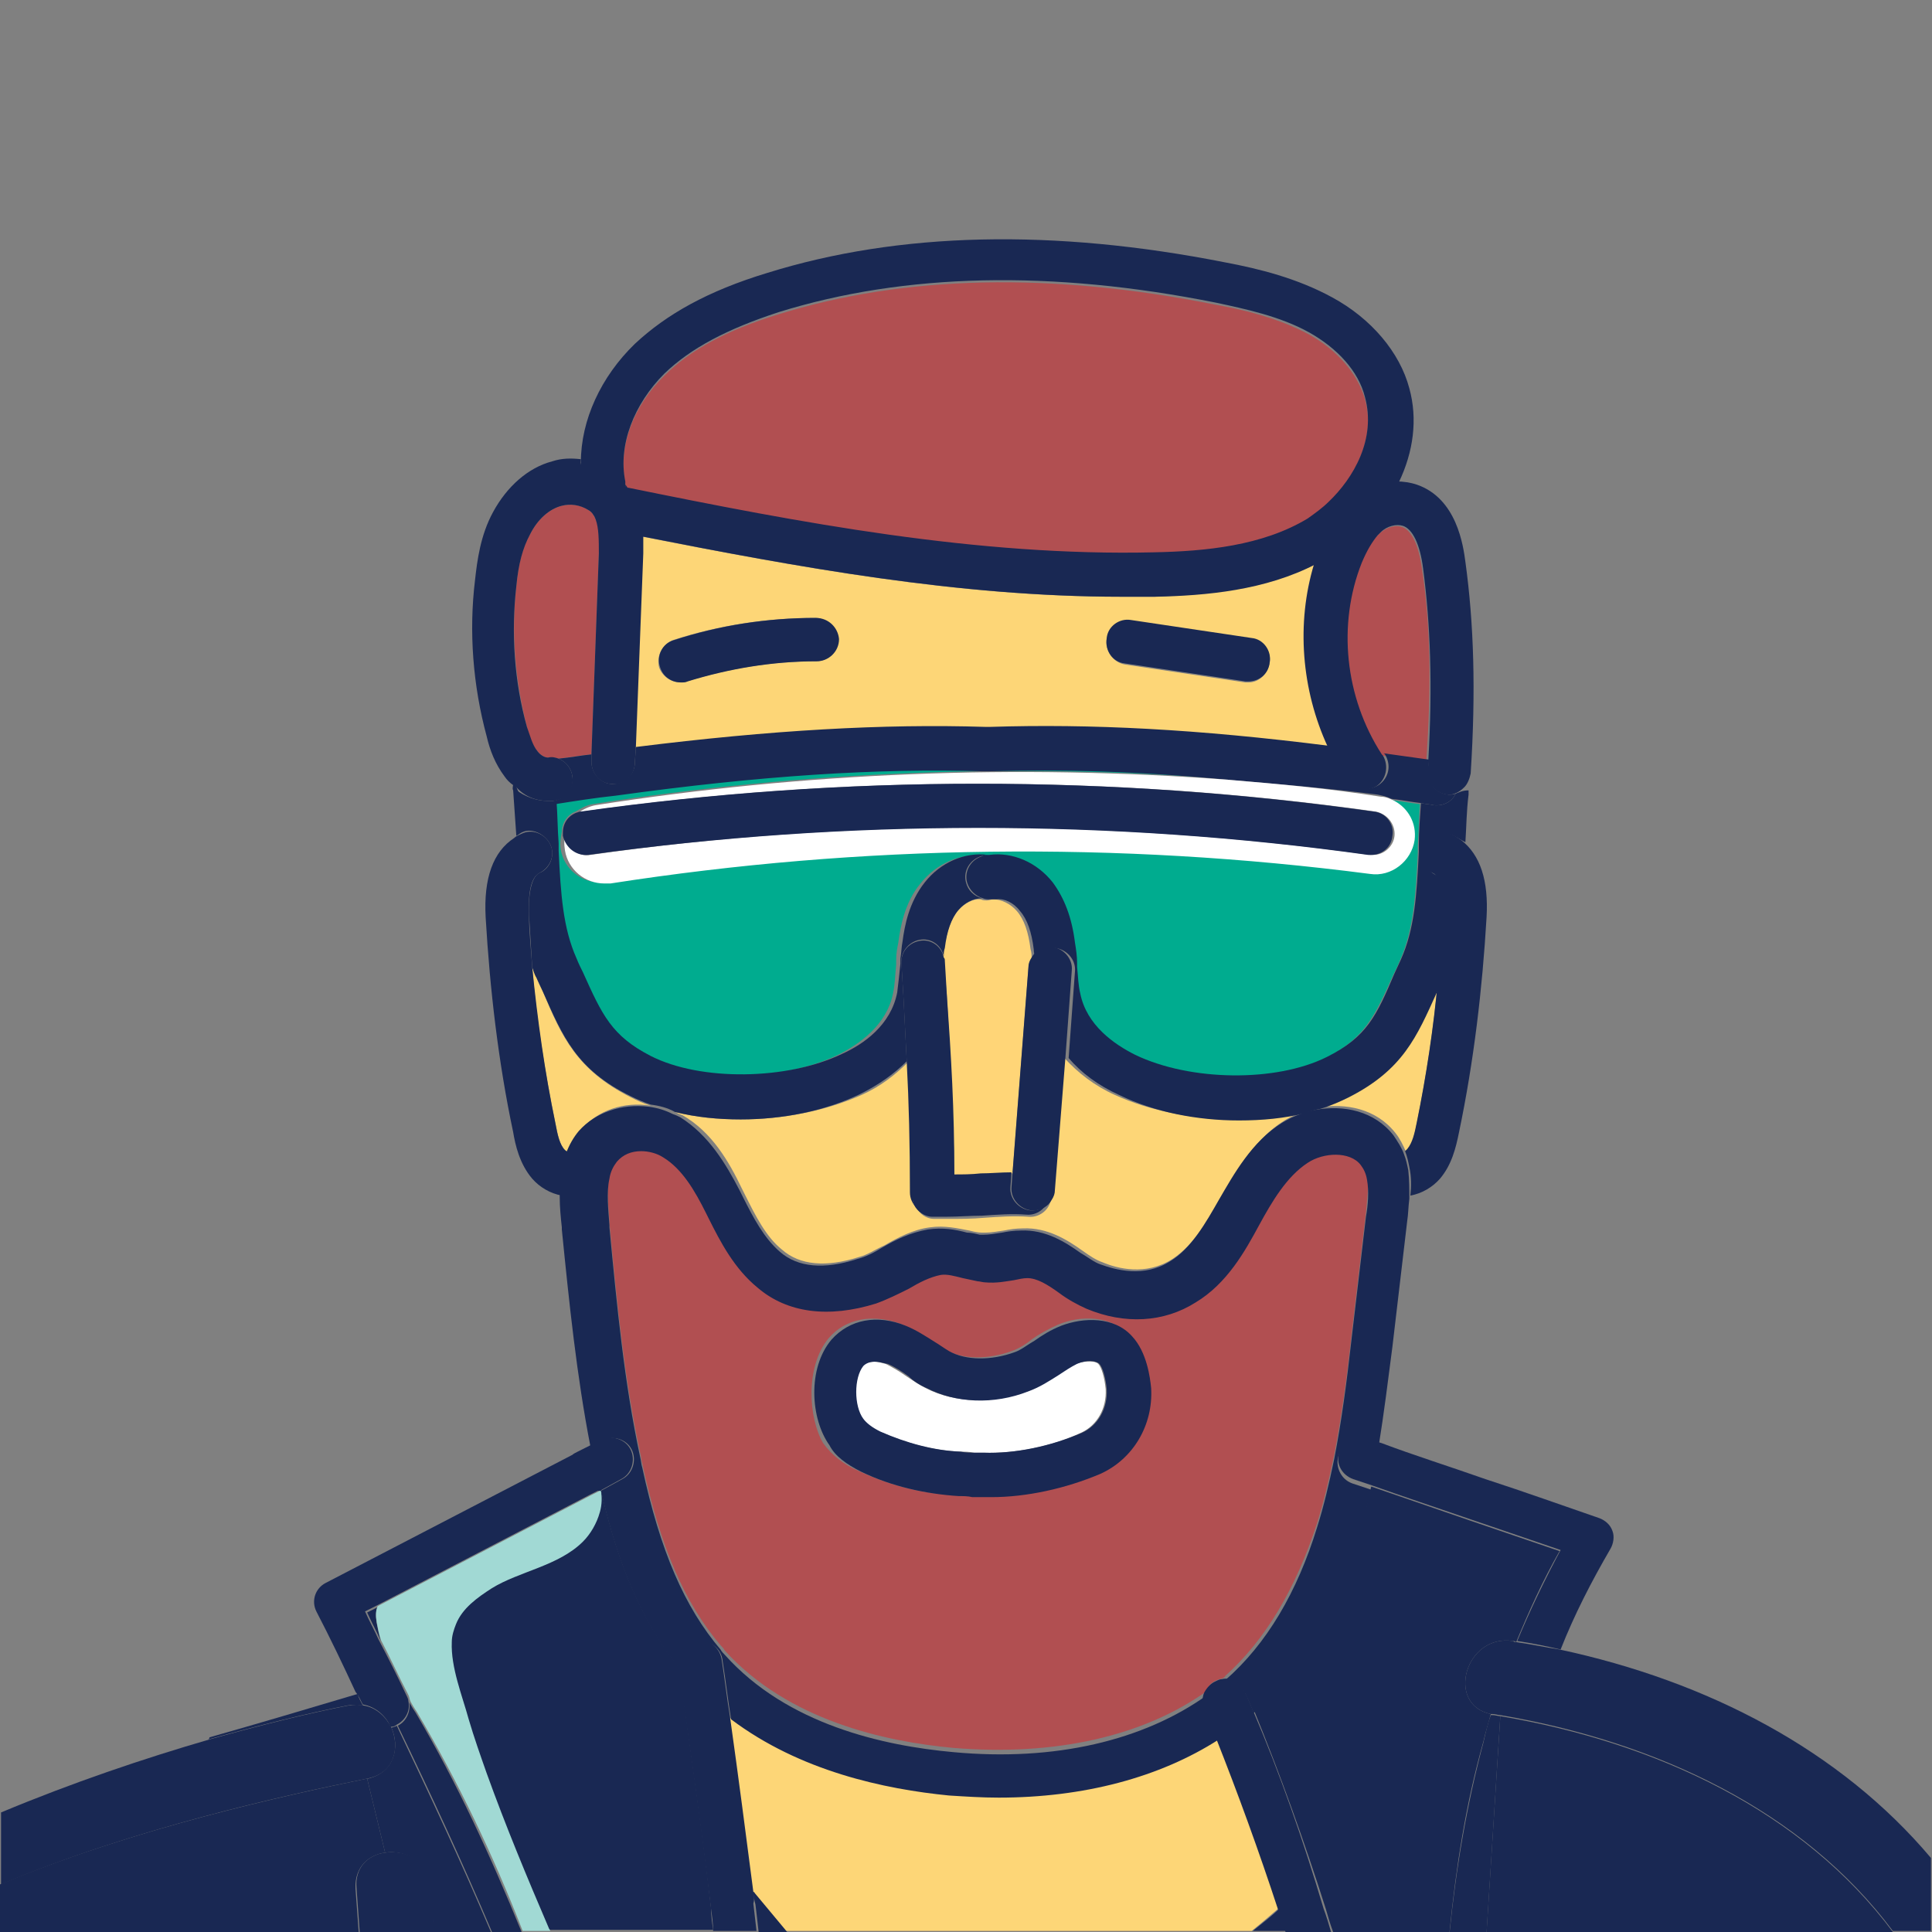 <?xml version="1.0" encoding="utf-8"?>
<!-- Generator: Adobe Illustrator 19.0.0, SVG Export Plug-In . SVG Version: 6.00 Build 0)  -->
<svg version="1.2" baseProfile="tiny" id="Layer_1" xmlns="http://www.w3.org/2000/svg" xmlns:xlink="http://www.w3.org/1999/xlink"
	 x="0px" y="0px" viewBox="0 0 182.6 182.6" xml:space="preserve">
<rect x="0" y="0" width="182.6" height="182.6" fill="#808080" stroke="none"/>
<g id="XMLID_288_">
	<path id="XMLID_289_" fill="none" d="M35.5,153.4c-0.1-0.6,0-1.1,0.1-1.5l0,0C35.5,152.3,35.5,152.8,35.5,153.4z"/>
	<path id="XMLID_440_" fill="none" d="M46.5,150.1c-1.4,0.9-2.8,1.9-3.4,3.4C43.7,152.1,45.1,151,46.5,150.1
		c2.6-1.6,6.3-2.1,8.6-4.4c0.7-0.7,1.3-1.7,1.6-2.8c-0.3,1.1-0.9,2.1-1.6,2.8C52.9,148,49.1,148.5,46.5,150.1z"/>
	<path id="XMLID_441_" fill="#FFFFFF" d="M82.6,128.7c-0.4,0-0.8,0.1-1.1,0.4c-0.9,1-0.9,3.7,0,5c0.3,0.5,0.9,0.9,1.6,1.2
		c2.5,1.1,5.1,1.8,7.6,1.9c0.4,0,0.9,0,1.4,0.1l0.8,0h0c2.9,0.1,6.3-0.5,9.3-1.9c1.5-0.7,2.4-2.3,2.3-4.1c-0.1-1.1-0.4-2.1-0.7-2.4
		c-0.3-0.3-1.2-0.3-2.1,0c-0.6,0.2-1.2,0.6-1.8,1.1c-0.8,0.5-1.7,1.1-2.8,1.5c-3.3,1.2-6.9,1.1-9.6-0.3c-0.6-0.3-1.2-0.7-1.8-1.1
		c-0.7-0.5-1.4-0.9-2-1.2C83.6,128.9,83.1,128.7,82.6,128.7z"/>
	<path id="XMLID_442_" fill="#192853" d="M140.9,162c-4.3-0.9-2.4-7.6,2.1-6.9c0.1,0,0.2,0,0.3,0.1c1.2-2.9,2.5-5.8,4.1-8.6
		c-2.6-0.9-5.6-1.9-8.5-2.9c-3.2-1.1-6.4-2.2-9.3-3.2c-0.4,1.7-0.8,3.2-1.2,4.6c-2.1,6.9-5.5,12.4-9.8,16.4c0,0-0.1,0.1-0.1,0.1
		c2.5,6.1,4.8,12.5,6.8,18.8c0.2,0.7,0.4,1.4,0.7,2.2H137c0.6-6,1.5-12,3.2-18C140.4,163.7,140.7,162.8,140.9,162z"/>
	<path id="XMLID_443_" fill="#FDD677" d="M133.9,106.2c0.9-4.5,1.6-9,2-13.5c-0.2,0.3-0.3,0.7-0.4,1c-1.9,4.3-3.2,7.4-8.3,9.9
		c-0.8,0.4-1.7,0.8-2.7,1.1c2.7-0.5,5.6,0.1,7.4,2.4c0.4,0.5,0.7,1.1,1,1.8c0.1,0,0.2-0.1,0.2-0.2
		C133.5,108.2,133.7,107.2,133.9,106.2z"/>
	<path id="XMLID_444_" fill="#FDD677" d="M51.3,93.7c-0.2-0.4-0.4-0.8-0.6-1.3c-0.1-0.3-0.3-0.7-0.4-1c0.4,5,1.2,9.9,2.2,14.8
		c0.2,1,0.4,2,0.9,2.5c0.1,0.1,0.2,0.2,0.3,0.2c0.3-0.8,0.7-1.5,1.2-2.1c1.6-1.9,4.1-2.7,6.6-2.3c-0.7-0.2-1.3-0.5-1.9-0.8
		C54.5,101.1,53.1,98,51.3,93.7z"/>
	<path id="XMLID_445_" fill="#FDD677" d="M105.4,103.5c-2-0.9-3.5-2.1-4.8-3.5l-1,12.6c0,0.3-0.1,0.6-0.3,0.9
		c-0.2,0.9-1.1,1.6-2.1,1.5c-1.4-0.1-2.8,0-4.2,0.1c-1.1,0.1-2.2,0.1-3.4,0.1c-0.4,0-0.9,0-1.3,0c-0.8,0-1.4-0.5-1.7-1.1
		c-0.3-0.4-0.5-0.8-0.5-1.3c0-4.6-0.1-8.5-0.3-12.4c-1.2,1.2-2.6,2.3-4.4,3.1C78,105,74,105.8,70,105.8c-2.1,0-4.2-0.2-6.2-0.7
		c0.2,0.1,0.4,0.2,0.7,0.3c2.8,1.6,4.4,4.4,5.6,6.9l0.3,0.6c1,2,2,4,3.5,5.2c1.7,1.5,4.2,1.7,7.3,0.7c0.8-0.2,1.5-0.7,2.4-1.1
		c1.2-0.7,2.7-1.5,4.3-1.7c1.4-0.2,2.6,0.1,3.7,0.3c0.4,0.1,0.8,0.2,1.2,0.2c0,0,0.1,0,0.1,0c0.1,0,0.1,0,0.2,0
		c0.6,0,1.1-0.1,1.8-0.2c0.5-0.1,1.1-0.2,1.8-0.2c2.3-0.1,4.2,1.1,5.6,2.1c0.7,0.5,1.3,0.9,1.9,1.1c1.4,0.6,4.1,1.3,6.6-0.3
		c2-1.3,3.4-3.7,4.6-5.8c1.4-2.4,3.1-5.5,6-7.3c0.5-0.3,1.1-0.6,1.7-0.8c-2,0.5-4.1,0.7-6.3,0.7C112.8,105.8,108.7,105,105.4,103.5z
		"/>
	<path id="XMLID_446_" fill="#B14F51" d="M134.4,53.8c-0.3-2.3-1-3.7-1.9-4c-0.6-0.2-1.4,0-2.1,0.6c-0.1,0.1-0.2,0.2-0.3,0.3
		c-0.6,0.6-1,1.4-1.5,2.6c-2.3,5.8-1.5,12.7,1.9,18.1c1.4,0.2,2.9,0.4,4.3,0.6C135.3,64.8,135.2,59,134.4,53.8z"/>
	<path id="XMLID_447_" fill="#00AC8F" d="M99.4,83.5c1.1,1.4,1.8,3.2,2.1,5.7c0.1,0.6,0.1,1.3,0.2,1.9l0,0.4
		c0.1,0.9,0.2,1.7,0.3,2.5c0.6,3,3.2,4.9,5.2,5.8c5.2,2.5,13.4,2.6,18.1,0.2c3.7-1.9,4.6-3.9,6.4-7.9c0.2-0.4,0.4-0.8,0.6-1.3
		c1.3-2.9,1.5-6.1,1.7-10.2l0-0.6c0.1-1.3,0.1-2.6,0.2-4c-0.9-0.1-1.9-0.3-2.8-0.4c1.3,0.7,2.1,2.2,1.9,3.7c-0.3,2-2.1,3.5-4.2,3.2
		c-23.9-3.1-48-2.8-71.8,0.9c-0.2,0-0.4,0-0.6,0c-1.8,0-3.4-1.3-3.7-3.1c-0.1-0.6,0-1.1,0.1-1.7c0-0.8,0.5-1.6,1.3-1.9
		c0.5-0.3,1-0.6,1.6-0.7c19.8-3.1,39.9-3.9,59.8-2.4c-8.4-0.8-15.6-1-22.6-0.8l-0.6,0c-10-0.3-21,0.4-34.7,2.2
		c-1.9,0.3-3.8,0.5-5.7,0.8c0.1,1.4,0.2,2.7,0.2,4l0,0.7c0.2,4.1,0.4,7.3,1.7,10.2c0.2,0.4,0.4,0.9,0.6,1.3c1.7,4,2.6,6,6.4,7.9
		c4.8,2.4,12.9,2.3,18.1-0.2c2-1,4.6-2.8,5.2-5.8c0.2-0.9,0.2-1.8,0.3-2.7l0-0.5c0-0.6,0.1-1.1,0.2-1.6c0.2-1.5,0.6-3.8,2.1-5.6
		c1.5-1.9,3.8-2.9,6-2.6C95.5,80.6,97.9,81.6,99.4,83.5z"/>
	<path id="XMLID_450_" fill="#B14F51" d="M115,158.8c0.2-0.1,0.4-0.1,0.6-0.2c0.1-0.1,0.2-0.1,0.2-0.2c3.8-3.4,6.7-8.3,8.7-14.5
		c0.6-1.9,1.1-4,1.6-6.4c0.7-3.6,1.2-7.3,1.6-11l1.4-11.9c0.1-1.2,0.3-2.5,0.1-3.5c-0.1-0.6-0.3-1.1-0.6-1.4c-1-1.3-3.5-1.2-5-0.2
		c-2,1.3-3.4,3.7-4.6,5.9c-1.4,2.5-3.1,5.5-6,7.3c-3,1.8-6.7,2.1-10.3,0.6c-1-0.4-1.8-1-2.6-1.5c-1.1-0.8-2.1-1.4-3-1.4
		c-0.4,0-0.9,0.1-1.3,0.2c-0.8,0.1-1.7,0.3-2.7,0.2c-0.2,0-0.5,0-0.7-0.1c-0.5-0.1-1-0.2-1.4-0.3c-0.8-0.2-1.5-0.4-2.1-0.3
		c-1,0.2-2,0.7-3,1.3c-1,0.5-2,1.1-3.1,1.4c-4.5,1.4-8.4,0.9-11.2-1.5c-2.2-1.8-3.4-4.3-4.6-6.5l-0.3-0.6c-1-2-2.2-4.1-4-5.2
		c-0.6-0.3-1.3-0.6-2.1-0.6c-0.9,0-1.7,0.3-2.3,1c-0.3,0.4-0.6,0.9-0.7,1.6l0,0c-0.3,1.3-0.1,3,0,4.4l0,0.2
		c0.7,7.4,1.4,14.7,2.9,21.7c0.1,0.3,0.1,0.7,0.2,1c1.7,7.9,4,13.2,7.4,17.2c0.2,0.2,0.3,0.3,0.4,0.5c6,6.6,15.1,8.6,21.6,9.2
		c9.6,0.8,18-1.1,24-5.4C114.1,159.4,114.5,159,115,158.8z M78.3,126.5c1.6-1.9,4.3-2.4,7-1.3c1,0.4,1.9,1,2.7,1.5
		c0.5,0.3,1,0.6,1.4,0.9c1.6,0.9,4,0.9,6.2,0.1c0.6-0.2,1.3-0.6,1.9-1.1c0.7-0.5,1.6-1,2.5-1.4c2.1-0.9,5-0.9,6.7,1
		c1.4,1.5,1.7,4,1.8,4.9c0.2,3.6-1.7,6.8-4.8,8.1c-3.2,1.4-6.9,2.2-10.3,2.2c-0.3,0-0.6,0-0.9,0l-0.9,0c-0.5,0-0.9,0-1.3-0.1
		c-3.1-0.1-6.2-0.9-9.2-2.3c-1.4-0.6-2.5-1.5-3.3-2.6C76.4,134,76.1,129.2,78.3,126.5z"/>
	<path id="XMLID_451_" fill="#B14F51" d="M129,37.7c-0.7-2.4-2.6-4.6-5.3-6.1c-2.8-1.5-6-2.3-8.8-2.8c-15.5-3.1-29.4-2.8-41.3,0.9
		c-4.9,1.5-8.4,3.4-10.8,5.8c-3,2.9-4.4,6.8-3.7,10.2c0,0.1,0,0.1,0,0.2c0.1,0.1,0.2,0.3,0.3,0.4c16.2,3.2,32.9,6.5,49.7,6.1
		c4.8-0.1,10.2-0.6,14.5-3.2c0.7-0.4,1.4-1,2-1.6C127.9,45.2,130.1,41.5,129,37.7z"/>
	<path id="XMLID_454_" fill="#FDD677" d="M93,68.8l0.5,0c9.4-0.3,19.5,0.3,32.1,1.8c-2.5-5.4-3-11.7-1.3-17.3
		c-4.8,2.4-10.3,2.9-15.2,3.1c-1.1,0-2.1,0-3.2,0c-15.4,0-30.5-2.8-45.3-5.7c0,0.6,0,1.2,0,1.8L60,70.7C72.8,69.1,83.3,68.5,93,68.8
		z M104.6,60.4c0.2-1.1,1.2-1.9,2.3-1.7l11.4,1.7c1.1,0.2,1.9,1.2,1.7,2.3c-0.2,1-1,1.8-2,1.8c-0.1,0-0.2,0-0.3,0l-11.4-1.7
		C105.2,62.6,104.4,61.5,104.6,60.4z M77.1,62.5c-4.2,0-8.3,0.7-12.2,1.9c-0.2,0.1-0.4,0.1-0.6,0.1c-0.9,0-1.7-0.6-2-1.4
		c-0.3-1.1,0.3-2.2,1.3-2.6c4.3-1.4,8.9-2.1,13.4-2.1h0c1.1,0,2.1,0.9,2.1,2.1C79.2,61.6,78.3,62.5,77.1,62.5z"/>
	<path id="XMLID_456_" fill="#FDD677" d="M115,164.2c-5.6,3.6-12.8,5.5-20.8,5.5c-1.5,0-3.1-0.1-4.7-0.2c-6.1-0.5-14.1-2.3-20.6-7.2
		c0.8,5.7,1.5,11.1,2.2,16.5c0,0,0.1,0.1,0.1,0.1c1,1.2,2,2.4,3,3.6h44.1c1-0.8,1.8-1.5,2.5-2.1C119.2,174.9,117.2,169.5,115,164.2z
		"/>
	<path id="XMLID_457_" fill="#FFD577" d="M89.5,94.2c0.3,5.7,0.6,10.6,0.7,16.9c0.8,0,1.7-0.1,2.6-0.1c0.9-0.1,1.9-0.1,2.9-0.1
		l1.5-19.4c0-0.3,0.1-0.7,0.3-0.9c0-0.3,0-0.6-0.1-0.9c-0.2-1.6-0.6-2.8-1.3-3.6c-0.6-0.7-1.5-1.1-2.2-1.1c-0.2,0-0.4,0.1-0.6,0.1
		c-0.2,0-0.4,0-0.6-0.1c-0.7-0.1-1.6,0.4-2.2,1.1c-0.6,0.8-1,1.9-1.3,3.6c0,0.3-0.1,0.5-0.1,0.8c0,0.1,0,0.2,0.1,0.3L89.5,94.2z"/>
	<path id="XMLID_458_" fill="#192853" d="M64.2,157.6c-4.2-5.2-6.2-11.5-7.4-16.8l-0.1,0c0.1,0.6,0.1,1.3-0.1,2
		c-0.3,1.1-0.9,2.1-1.6,2.8c-2.2,2.3-6,2.8-8.6,4.4c-1.4,0.9-2.8,1.9-3.4,3.4c-0.2,0.5-0.4,1.1-0.4,1.7c-0.1,2.4,1,5,1.6,7.3
		c0.5,1.7,1.1,3.4,1.7,5.1c1.8,5,3.8,9.9,5.9,14.7c0,0.1,0.1,0.2,0.1,0.2h15.5c-0.1-0.7-0.2-1.4-0.2-2.1
		C66.4,173.1,65.3,165.8,64.2,157.6z"/>
	<path id="XMLID_459_" fill="#192853" d="M35.7,151.9l-1,0.5c0.4,0.9,0.9,1.8,1.3,2.7c-0.2-0.6-0.3-1.2-0.4-1.7
		C35.5,152.8,35.5,152.3,35.7,151.9z"/>
	<path id="XMLID_460_" fill="#192853" d="M38.7,160.9c0.1,0.9-0.3,1.8-1.1,2.2c0,0,0,0,0,0c3.1,6.4,6.1,12.9,8.9,19.5h2.8
		c-2.9-7.1-6.1-14.1-10-20.7C39.1,161.6,38.9,161.3,38.7,160.9z"/>
	<path id="XMLID_461_" fill="#192853" d="M37,163.3c0.8,1.8,0.3,4.2-2.2,4.8c0,0-0.1,0-0.1,0l1.7,7c1.9-0.3,4.2,0.9,4.4,3.4
		c0.1,1.3,0.2,2.7,0.2,4.1h5.4c-2.8-6.6-5.8-13-8.9-19.5C37.4,163.2,37.2,163.2,37,163.3C37,163.3,37,163.3,37,163.3z"/>
	<path id="XMLID_462_" fill="#B14F51" d="M56.6,52.3c0-1.2,0.1-2.4-0.3-3.2c-0.1-0.2-0.1-0.3-0.2-0.4c-0.1-0.2-0.3-0.4-0.5-0.5
		c-0.7-0.5-1.7-0.6-2.5-0.4c-1.2,0.3-2.3,1.3-3,2.7c-0.7,1.2-1.1,2.7-1.3,4.9c-0.5,4.4-0.1,9,1,13.3c0.2,0.9,0.5,1.7,1,2.3
		c0.3,0.4,0.7,0.6,1,0.6c0.3,0,0.7,0,1,0.1c1-0.1,2-0.3,3.1-0.4L56.6,52.3z"/>
	<path id="XMLID_463_" fill="#A1D9D4" d="M42.7,155.2c0-0.6,0.2-1.2,0.4-1.7c0.6-1.5,2-2.5,3.4-3.4c2.6-1.6,6.3-2.1,8.6-4.4
		c0.7-0.7,1.3-1.7,1.6-2.8c0.2-0.7,0.2-1.4,0.1-2l-0.1,0c-0.2,0.1-0.4,0.2-0.6,0.3l-0.2,0.1l-20.2,10.5c-0.2,0.4-0.2,0.9-0.1,1.5
		c0.1,0.5,0.2,1.1,0.4,1.7c0.9,1.7,1.7,3.5,2.6,5.2c0.1,0.2,0.1,0.4,0.2,0.6c0.2,0.4,0.4,0.7,0.6,1c3.9,6.6,7.2,13.5,10,20.7H52
		c0-0.1-0.1-0.2-0.1-0.2c-2.1-4.9-4.1-9.7-5.9-14.7c-0.6-1.7-1.2-3.4-1.7-5.1C43.7,160.3,42.6,157.6,42.7,155.2z"/>
	<path id="XMLID_464_" fill="#192853" d="M52,79.8c0.5,1,0,2.3-1,2.7c-0.7,0.3-1.1,1.8-1,4c0.1,1.7,0.2,3.3,0.3,4.9
		c0.1,0.3,0.2,0.7,0.4,1c0.2,0.4,0.4,0.9,0.6,1.3c1.9,4.3,3.2,7.4,8.3,9.9c0.6,0.3,1.3,0.6,1.9,0.8c0.8,0.1,1.6,0.3,2.3,0.7
		c2,0.5,4.1,0.7,6.2,0.7c4,0,8-0.8,11.3-2.4c1.8-0.9,3.2-1.9,4.4-3.1c-0.1-1.9-0.2-3.9-0.3-5.9L85.2,91c-0.1-1.1,0.8-2.1,1.9-2.2
		c1-0.1,1.9,0.6,2.1,1.6c0-0.3,0-0.5,0.1-0.8c0.2-1.6,0.6-2.8,1.3-3.6c0.6-0.7,1.4-1.1,2.2-1.1c-0.7-0.2-1.3-0.7-1.5-1.5
		c-0.3-1.1,0.4-2.2,1.5-2.5c0.1,0,0.2,0,0.3-0.1c0.1,0,0.2,0,0.3,0c-2.2-0.3-4.5,0.7-6,2.6c-1.5,1.9-1.9,4.1-2.1,5.6
		c-0.1,0.5-0.1,1-0.2,1.6l0,0.5c-0.1,1-0.2,1.9-0.3,2.7c-0.6,3.1-3.2,4.9-5.2,5.8c-5.2,2.5-13.4,2.6-18.1,0.2
		c-3.7-1.9-4.6-3.9-6.4-7.9c-0.2-0.4-0.4-0.8-0.6-1.3c-1.3-2.9-1.5-6.1-1.7-10.2l0-0.7c-0.1-1.3-0.1-2.6-0.2-4c0,0-0.1,0-0.1,0
		c-0.5,0.1-1,0.1-1.4,0.2c-0.1,0-0.2,0-0.3,0c-0.9,0-1.8-0.7-2-1.6c-0.1-0.1-0.2-0.2-0.3-0.2c0,0.2-0.1,0.4,0,0.6
		c0.1,1.5,0.2,2.9,0.3,4.3c0.2-0.1,0.4-0.3,0.7-0.4C50.3,78.3,51.5,78.8,52,79.8z"/>
	<path id="XMLID_465_" fill="#192853" d="M94,85c0,0-0.1,0-0.2,0c-0.1,0-0.1,0-0.2,0c-0.1,0-0.2,0-0.3,0C93.6,85,93.8,85,94,85z"/>
	<path id="XMLID_466_" fill="#192853" d="M137.6,75c-0.4,0.8-1.2,1.2-2.1,1.1c-0.4-0.1-0.8-0.1-1.2-0.2c-0.1,1.4-0.2,2.7-0.2,4
		l0,0.6c-0.2,4.1-0.4,7.3-1.7,10.2c-0.2,0.4-0.4,0.9-0.6,1.3c-1.7,4-2.6,6-6.4,7.9c-4.8,2.4-12.9,2.3-18.1-0.2c-2-1-4.6-2.8-5.2-5.8
		c-0.2-0.8-0.2-1.6-0.3-2.5l0-0.4c0-0.6-0.1-1.3-0.2-1.9c-0.3-2.4-1-4.2-2.1-5.7c-1.5-1.9-3.8-2.9-6-2.6c-0.1,0-0.2,0-0.3,0
		c-0.1,0-0.2,0-0.3,0.1c-1.1,0.3-1.8,1.4-1.5,2.5c0.2,0.7,0.8,1.3,1.5,1.5c0.2,0.1,0.4,0.1,0.6,0.1c0.1,0,0.2,0,0.3,0
		c0.1,0,0.1,0,0.2,0c0,0,0.1,0,0.2,0c0.7-0.1,1.6,0.3,2.2,1.1c0.7,0.8,1.1,2,1.3,3.6c0,0.3,0.1,0.6,0.1,0.9c0.4-0.6,1.1-1,1.9-1
		c1.1,0.1,2,1.1,1.9,2.2l-0.6,8.2c1.2,1.4,2.8,2.6,4.8,3.5c3.3,1.6,7.3,2.4,11.3,2.4c2.2,0,4.3-0.2,6.3-0.7c0.5-0.2,0.9-0.3,1.4-0.4
		c1-0.3,1.9-0.7,2.7-1.1c5.1-2.6,6.4-5.7,8.3-9.9c0.1-0.3,0.3-0.7,0.4-1c0.2-2.1,0.4-4.1,0.5-6.2c0.1-2.2-0.2-3.6-1-3.9
		c-1-0.5-1.5-1.7-1-2.7c0.5-1,1.7-1.5,2.7-1c0.4,0.2,0.7,0.4,1.1,0.6c0.1-1.5,0.1-2.9,0.3-4.5c0-0.1,0-0.3,0-0.4
		C138.2,74.7,137.9,74.9,137.6,75z"/>
	<path id="XMLID_467_" fill="#192853" d="M92.9,72.9l0.6,0c6.9-0.2,14.2,0,22.6,0.8c4.7,0.4,9.4,0.8,14.1,1.4
		c0.5,0.1,0.9,0.2,1.3,0.4c0.9,0.1,1.9,0.3,2.8,0.4c0.4,0.1,0.8,0.1,1.2,0.2c0.9,0.1,1.7-0.3,2.1-1.1c-0.2,0.1-0.4,0.1-0.6,0.1
		c0,0-0.1,0-0.1,0c-1.1-0.1-2-1-1.9-2.2c0-0.4,0-0.7,0.1-1.1c-1.4-0.2-2.9-0.4-4.3-0.6c0,0,0.1,0.1,0.1,0.1c0.6,1,0.4,2.2-0.6,2.9
		c-1,0.6-2.2,0.4-2.9-0.6c-0.6-1-1.2-2-1.7-3.1c-12.6-1.6-22.6-2.1-32.1-1.8l-0.5,0c-9.6-0.3-20.2,0.3-33,1.9l-0.1,1.5
		c0,1.1-1,2-2.1,2c-1.1,0-2-1-2-2.1l0-0.7c-1,0.1-2,0.3-3.1,0.4c0.7,0.3,1.2,0.9,1.3,1.7c0.1,1.1-0.7,2.1-1.8,2.3
		c-0.2,0-0.3,0-0.5,0c-1.1,0-2.2-0.4-3.1-1.1c0.2,0.9,1.1,1.6,2,1.6c0.1,0,0.2,0,0.3,0c0.5-0.1,0.9-0.1,1.4-0.2c0,0,0.1,0,0.1,0
		c1.9-0.3,3.8-0.6,5.7-0.8C71.9,73.3,82.9,72.6,92.9,72.9z"/>
	<path id="XMLID_468_" fill="#192853" d="M77.1,58.4L77.1,58.4c-4.6,0-9.1,0.7-13.4,2.1c-1.1,0.3-1.7,1.5-1.3,2.6
		c0.3,0.9,1.1,1.4,2,1.4c0.2,0,0.4,0,0.6-0.1c3.9-1.2,8-1.9,12.2-1.9c1.1,0,2.1-0.9,2.1-2.1C79.2,59.3,78.3,58.4,77.1,58.4z"/>
	<path id="XMLID_469_" fill="#192853" d="M106.3,62.7l11.4,1.7c0.1,0,0.2,0,0.3,0c1,0,1.9-0.7,2-1.8c0.2-1.1-0.6-2.2-1.7-2.3
		l-11.4-1.7c-1.1-0.2-2.2,0.6-2.3,1.7C104.4,61.5,105.2,62.6,106.3,62.7z"/>
	<path id="XMLID_470_" fill="#192853" d="M86,112.7c0,0.5,0.2,1,0.5,1.3c-0.2-0.3-0.3-0.7-0.2-1c0.1-1.1,1-2,2.2-1.9
		c0.6,0,1.1,0,1.7,0c0-6.3-0.3-11.2-0.7-16.9l-0.2-3.4c0-0.1,0-0.2-0.1-0.3c-0.2-1-1.1-1.7-2.1-1.6c-1.1,0.1-2,1-1.9,2.2l0.2,3.4
		c0.1,2,0.2,4,0.3,5.9C85.9,104.2,86,108.1,86,112.7z"/>
	<path id="XMLID_471_" fill="#192853" d="M97.6,114.4c-0.1,0-0.1,0-0.2,0c-1.1-0.1-2-1.1-1.9-2.2l0.1-1.4c-1,0-2,0.1-2.9,0.1
		c-0.9,0.1-1.7,0.1-2.6,0.1c-0.6,0-1.1,0-1.7,0c-1.1-0.1-2.1,0.8-2.2,1.9c0,0.4,0.1,0.7,0.2,1c0.3,0.6,1,1.1,1.7,1.1
		c0.4,0,0.9,0,1.3,0c1.2,0,2.3-0.1,3.4-0.1c1.5-0.1,2.8-0.2,4.2-0.1c1,0.1,1.9-0.6,2.1-1.5C99,114,98.3,114.4,97.6,114.4z"/>
	<path id="XMLID_472_" fill="#192853" d="M95.7,110.8l-0.1,1.4c-0.1,1.1,0.8,2.1,1.9,2.2c0.1,0,0.1,0,0.2,0c0.7,0,1.4-0.4,1.7-1
		c0.2-0.3,0.3-0.6,0.3-0.9l1-12.6l0.6-8.2c0.1-1.1-0.8-2.1-1.9-2.2c-0.8-0.1-1.5,0.3-1.9,1c-0.2,0.3-0.3,0.6-0.3,0.9L95.7,110.8z"/>
	<path id="XMLID_473_" fill="#192853" d="M53.3,110.3c0.1-0.5,0.2-1,0.4-1.4c-0.1-0.1-0.2-0.1-0.3-0.2c-0.5-0.5-0.7-1.4-0.9-2.5
		c-1-4.8-1.7-9.8-2.2-14.8c-0.1-1.6-0.3-3.3-0.3-4.9c-0.1-2.2,0.2-3.6,1-4c1-0.5,1.5-1.7,1-2.7c-0.5-1-1.7-1.5-2.7-1
		c-0.2,0.1-0.5,0.2-0.7,0.4c-2,1.3-2.9,3.8-2.7,7.5c0.4,6.8,1.2,13.7,2.6,20.3c0.2,1.2,0.6,3,1.8,4.4c0.7,0.8,1.7,1.4,2.8,1.6
		C53,112.1,53.1,111.2,53.3,110.3z"/>
	<path id="XMLID_474_" fill="#192853" d="M134.4,79.8c-0.5,1,0,2.3,1,2.7c0.7,0.3,1.1,1.8,1,3.9c-0.1,2.1-0.3,4.1-0.5,6.2
		c-0.4,4.5-1.1,9.1-2,13.5c-0.2,1-0.4,1.9-0.9,2.5c-0.1,0.1-0.1,0.1-0.2,0.2c0.2,0.5,0.3,1,0.4,1.5c0.2,0.9,0.2,1.8,0.1,2.7
		c1.1-0.2,2.1-0.8,2.8-1.6c1.1-1.3,1.5-2.9,1.8-4.4c1.4-6.7,2.2-13.5,2.6-20.3c0.2-3.5-0.6-5.9-2.4-7.3c-0.3-0.2-0.7-0.5-1.1-0.6
		C136.1,78.3,134.9,78.8,134.4,79.8z"/>
	<path id="XMLID_477_" fill="#192853" d="M81.4,139.1c2.9,1.4,6.1,2.1,9.2,2.3c0.4,0,0.9,0,1.3,0.1l0.9,0c0.3,0,0.6,0,0.9,0
		c3.3,0,7-0.8,10.3-2.2c3.1-1.4,5-4.6,4.8-8.1c-0.1-1-0.4-3.4-1.8-4.9c-1.7-1.9-4.6-1.8-6.7-1c-1,0.4-1.8,0.9-2.5,1.4
		c-0.7,0.4-1.3,0.9-1.9,1.1c-2.2,0.8-4.6,0.8-6.2-0.1c-0.5-0.3-0.9-0.6-1.4-0.9c-0.8-0.5-1.7-1.1-2.7-1.5c-2.7-1.1-5.3-0.6-7,1.3
		c-2.3,2.7-2,7.5-0.2,10C78.9,137.6,80,138.4,81.4,139.1z M87.6,131.2c2.7,1.4,6.3,1.6,9.6,0.3c1.1-0.4,2-1,2.8-1.5
		c0.6-0.4,1.2-0.8,1.8-1.1c0.9-0.4,1.8-0.3,2.1,0c0.3,0.3,0.6,1.3,0.7,2.4c0.1,1.8-0.8,3.4-2.3,4.1c-3,1.3-6.4,2-9.3,1.9h0l-0.8,0
		c-0.5,0-0.9,0-1.4-0.1c-2.5-0.1-5.1-0.8-7.6-1.9c-0.8-0.4-1.3-0.8-1.6-1.2c-0.9-1.2-0.9-3.9,0-5c0.3-0.3,0.7-0.4,1.1-0.4
		c0.5,0,1,0.2,1.2,0.2c0.7,0.3,1.3,0.7,2,1.2C86.3,130.5,86.9,130.9,87.6,131.2z"/>
	<path id="XMLID_478_" fill="#192853" d="M59.7,137c0.5,1,0.1,2.3-0.9,2.8l-2,1.1c1.2,5.3,3.2,11.6,7.4,16.8c0-0.1,0-0.2,0-0.2
		c-0.2-1.1,0.6-2.2,1.8-2.3c1.1-0.2,2.2,0.6,2.3,1.8c0.3,1.9,0.5,3.7,0.8,5.5c6.5,4.9,14.5,6.6,20.6,7.2c1.6,0.1,3.1,0.2,4.7,0.2
		c8,0,15.2-1.9,20.8-5.5c-0.3-0.8-0.6-1.6-1-2.4c0,0,0-0.1-0.1-0.1l0-0.1c-0.2-0.5-0.2-1.1,0-1.6c-6,4.3-14.4,6.3-24,5.4
		c-6.6-0.6-15.7-2.6-21.6-9.2c-0.1-0.1-0.3-0.3-0.4-0.5c-3.4-4-5.7-9.3-7.4-17.2c-0.1-0.3-0.1-0.6-0.2-1c-1.5-7-2.2-14.3-2.9-21.7
		l0-0.2c-0.1-1.4-0.3-3.1,0-4.4l0,0c0.1-0.7,0.4-1.2,0.7-1.6c0.6-0.7,1.4-1,2.3-1c0.7,0,1.5,0.2,2.1,0.6c1.8,1.1,3,3.2,4,5.2
		l0.3,0.6c1.1,2.2,2.4,4.7,4.6,6.5c2.8,2.4,6.7,2.9,11.2,1.5c1.1-0.4,2.1-0.9,3.1-1.4c1-0.6,2-1.1,3-1.3c0.6-0.1,1.3,0.1,2.1,0.3
		c0.5,0.1,0.9,0.2,1.4,0.3c0.2,0,0.5,0.1,0.7,0.1c1.1,0.1,2-0.1,2.7-0.2c0.5-0.1,0.9-0.2,1.3-0.2c0.9,0,1.9,0.6,3,1.4
		c0.8,0.6,1.7,1.1,2.6,1.5c3.6,1.5,7.3,1.3,10.3-0.6c3-1.8,4.7-4.9,6-7.3c1.2-2.2,2.6-4.6,4.6-5.9c1.5-1,4-1.1,5,0.2
		c0.3,0.4,0.5,0.8,0.6,1.4c0.2,1.1,0.1,2.4-0.1,3.5l-1.4,11.9c-0.4,3.6-0.9,7.4-1.6,11c-0.5,2.4-1,4.5-1.6,6.4
		c-1.9,6.2-4.8,11.1-8.7,14.5c-0.1,0.1-0.2,0.1-0.2,0.2c0.9-0.1,1.8,0.3,2.1,1.1c0.1,0.1,0.1,0.3,0.2,0.4c0.2,0.5,0.4,0.9,0.6,1.4
		c0,0,0.1-0.1,0.1-0.1c4.4-3.9,7.7-9.4,9.8-16.4c0.4-1.4,0.8-3,1.2-4.6c-0.6-0.2-1.2-0.4-1.8-0.6c-1.1-0.4-1.6-1.6-1.3-2.6
		c0.4-1.1,1.6-1.6,2.6-1.3c0.4,0.1,0.8,0.3,1.2,0.4c0.5-3.1,0.9-6.3,1.3-9.4l1.4-11.9c0.1-0.6,0.1-1.3,0.2-2.1c0-0.9,0-1.8-0.1-2.7
		c-0.1-0.5-0.2-1-0.4-1.5c-0.2-0.6-0.6-1.2-1-1.8c-1.8-2.3-4.7-2.9-7.4-2.4c-0.5,0.1-1,0.2-1.4,0.4c-0.6,0.2-1.2,0.5-1.7,0.8
		c-2.9,1.8-4.6,4.9-6,7.3c-1.2,2.1-2.6,4.6-4.6,5.8c-2.5,1.6-5.2,0.8-6.6,0.3c-0.6-0.2-1.2-0.7-1.9-1.1c-1.4-1-3.3-2.2-5.6-2.1
		c-0.7,0-1.3,0.1-1.8,0.2c-0.7,0.1-1.2,0.2-1.8,0.2c-0.1,0-0.1,0-0.2,0c0,0-0.1,0-0.1,0c-0.4-0.1-0.8-0.2-1.2-0.2
		c-1.1-0.3-2.3-0.5-3.7-0.3c-1.7,0.3-3.1,1-4.3,1.7c-0.8,0.5-1.6,0.9-2.4,1.1c-3.1,1-5.6,0.8-7.3-0.7c-1.5-1.3-2.5-3.2-3.5-5.2
		l-0.3-0.6c-1.3-2.5-2.9-5.2-5.6-6.9c-0.2-0.1-0.4-0.2-0.7-0.3c-0.8-0.4-1.5-0.6-2.3-0.7c-2.5-0.3-5,0.5-6.6,2.3
		c-0.5,0.6-0.9,1.3-1.2,2.1c-0.2,0.4-0.3,0.9-0.4,1.4c-0.2,0.9-0.2,1.8-0.2,2.7c0,1,0.1,2,0.2,2.9l0,0.2c0.7,7,1.4,13.8,2.7,20.5
		l1-0.5C57.9,135.6,59.2,136,59.7,137z"/>
	<path id="XMLID_479_" fill="#192853" d="M59.1,46.1c0.1,0,0.2,0,0.3,0.1c-0.1-0.1-0.2-0.3-0.3-0.4C59.1,45.9,59.1,46,59.1,46.1z"/>
	<path id="XMLID_480_" fill="#192853" d="M51.8,75.7c0.2,0,0.3,0,0.5,0c1.1-0.1,2-1.1,1.8-2.3c-0.1-0.8-0.6-1.4-1.3-1.7
		c-0.3-0.1-0.6-0.2-1-0.1c-0.3,0-0.7-0.2-1-0.6c-0.5-0.6-0.7-1.5-1-2.3c-1.2-4.3-1.5-8.9-1-13.3c0.2-2.1,0.6-3.6,1.3-4.9
		c0.7-1.4,1.8-2.4,3-2.7c0.8-0.2,1.7-0.1,2.5,0.4c0.2,0.1,0.4,0.3,0.5,0.5c0.1,0.1,0.1,0.2,0.2,0.4c0.3,0.8,0.3,2,0.3,3.2l-0.7,19
		l0,0.7c0,1.1,0.8,2.1,2,2.1c1.1,0.1,2.1-0.8,2.1-2l0.1-1.5l0.7-18.3c0-0.6,0-1.2,0-1.8c-0.8-0.2-1.7-0.3-2.5-0.5
		c-1-0.2-1.7-1.1-1.7-2.2c-0.7-0.2-1.3-0.8-1.5-1.6c-0.2-0.9-0.3-1.8-0.2-2.8c-0.9-0.1-1.8-0.1-2.7,0.2c-2.3,0.6-4.3,2.4-5.6,4.8
		c-1.2,2.2-1.5,4.6-1.7,6.4c-0.6,4.9-0.2,10,1.1,14.8c0.3,1.3,0.8,2.6,1.7,3.8c0.2,0.3,0.5,0.6,0.8,0.8c0.1,0.1,0.2,0.2,0.3,0.2
		C49.6,75.3,50.7,75.7,51.8,75.7z"/>
	<path id="XMLID_483_" fill="#192853" d="M55,46.4c0.2,0.8,0.8,1.4,1.5,1.6c-0.1,1,0.6,2,1.7,2.2c0.8,0.2,1.7,0.3,2.5,0.5
		c14.7,2.9,29.9,5.7,45.3,5.7c1.1,0,2.1,0,3.2,0c4.8-0.1,10.4-0.6,15.2-3.1c0.2-0.5,0.4-1.1,0.6-1.6c0.7-1.7,1.5-3,2.4-4
		c0.2-0.2,0.4-0.4,0.6-0.5c1.2-1,2.7-1.6,4.2-1.6c1.4-2.9,1.8-6,1-8.9c-0.9-3.4-3.6-6.6-7.3-8.6c-3.3-1.8-6.9-2.7-10.1-3.3
		c-16.2-3.2-30.8-2.9-43.3,1c-5.6,1.7-9.5,3.9-12.5,6.7c-3.2,3.1-5.1,7.2-5.1,11.2C54.7,44.5,54.8,45.5,55,46.4z M125.6,47.4
		c-0.6,0.6-1.3,1.1-2,1.6c-4.3,2.6-9.7,3.1-14.5,3.2c-16.7,0.4-33.5-2.8-49.7-6.1c-0.1,0-0.2,0-0.3-0.1c0-0.1,0-0.2,0-0.3
		c0-0.1,0-0.1,0-0.2c-0.7-3.4,0.8-7.3,3.7-10.2c2.5-2.4,5.9-4.2,10.8-5.8c11.9-3.7,25.8-4,41.3-0.9c2.8,0.6,6.1,1.3,8.8,2.8
		c2.7,1.5,4.7,3.7,5.3,6.1C130.1,41.5,127.9,45.2,125.6,47.4z"/>
	<path id="XMLID_484_" fill="#192853" d="M127.8,47.2c-0.2,0.2-0.4,0.3-0.6,0.5c-1,1-1.7,2.2-2.4,4c-0.2,0.5-0.4,1.1-0.6,1.6
		c-1.7,5.6-1.2,11.9,1.3,17.3c0.5,1.1,1,2.1,1.7,3.1c0.6,0.9,1.9,1.2,2.9,0.6c0.9-0.6,1.2-1.9,0.6-2.9c0,0-0.1-0.1-0.1-0.1
		c-3.5-5.4-4.2-12.3-1.9-18.1c0.5-1.2,1-2,1.5-2.6c0.1-0.1,0.2-0.2,0.3-0.3c0.6-0.6,1.5-0.8,2.1-0.6c0.9,0.3,1.6,1.7,1.9,4
		c0.7,5.3,0.9,11.1,0.5,18.1c0,0.4,0,0.7-0.1,1.1c-0.1,1.1,0.8,2.1,1.9,2.2c0,0,0.1,0,0.1,0c0.2,0,0.4,0,0.6-0.1
		c0.3-0.1,0.6-0.3,0.9-0.6c0.3-0.3,0.5-0.8,0.6-1.3c0.5-7.8,0.3-14.2-0.5-20c-0.2-1.5-0.8-6-4.6-7.3c-0.6-0.2-1.3-0.3-1.9-0.3
		C130.6,45.6,129.1,46.1,127.8,47.2z"/>
	<path id="XMLID_485_" fill="#192853" d="M71.2,178.8c0,0.4,0.1,0.8,0.2,1.2c0.1,0.8,0.2,1.7,0.3,2.6h2.7c-1-1.2-2-2.4-3-3.6
		C71.3,178.9,71.3,178.8,71.2,178.8z"/>
	<path id="XMLID_486_" fill="#192853" d="M120.9,180.4c-0.6,0.6-1.5,1.3-2.5,2.1h3.2c-0.1-0.3-0.2-0.6-0.3-0.9
		C121.2,181.2,121,180.8,120.9,180.4z"/>
	<path id="XMLID_487_" fill="#192853" d="M19.7,164.4c5-1.4,9.5-2.5,13.1-3.2c0.5-0.1,1-0.1,1.5,0c-0.2-0.4-0.4-0.7-0.5-1.1
		c-4.7,1.4-9.4,2.8-14,4.1C19.8,164.2,19.8,164.3,19.7,164.4z"/>
	<path id="XMLID_488_" fill="#192853" d="M37,163.3C37,163.3,37,163.3,37,163.3C37,163.3,37,163.3,37,163.3
		C37,163.3,37,163.3,37,163.3z"/>
	<path id="XMLID_489_" fill="#192853" d="M118.4,161.6c-0.2-0.5-0.4-0.9-0.6-1.4c-0.1-0.1-0.1-0.3-0.2-0.4c-0.4-0.8-1.3-1.3-2.1-1.1
		c-0.2,0-0.4,0.1-0.6,0.2c-0.5,0.2-0.9,0.7-1.1,1.1c-0.2,0.5-0.2,1.1,0,1.6l0,0.1c0,0,0,0.1,0.1,0.1c0.3,0.8,0.6,1.6,1,2.4
		c2.1,5.3,4.1,10.8,5.9,16.3c0.1,0.4,0.3,0.8,0.4,1.2c0.1,0.3,0.2,0.6,0.3,0.9h4.3c-0.2-0.7-0.4-1.4-0.7-2.2
		C123.2,174,121,167.7,118.4,161.6z"/>
	<path id="XMLID_490_" fill="#192853" d="M34.3,161.1c1.2,0.2,2.2,1.1,2.6,2.1c0,0,0,0,0.1,0c0.2,0,0.4-0.1,0.5-0.2h0c0,0,0,0,0,0
		c0.8-0.4,1.3-1.3,1.1-2.2c0-0.2-0.1-0.4-0.2-0.6c-0.8-1.7-1.7-3.5-2.6-5.2c-0.4-0.9-0.9-1.8-1.3-2.7l1-0.5l0,0l20.2-10.5l0.2-0.1
		c0.2-0.1,0.4-0.2,0.6-0.3l0.1,0l0.1,0l2-1.1c1-0.5,1.4-1.8,0.9-2.8c-0.5-1-1.8-1.4-2.8-0.9l-1,0.5l-1.2,0.6
		c-0.2,0.1-0.4,0.2-0.5,0.3l-23.3,12.1c-1,0.5-1.4,1.7-0.9,2.7c1.3,2.5,2.5,5,3.7,7.6C34,160.4,34.1,160.8,34.3,161.1z"/>
	<path id="XMLID_491_" fill="#192853" d="M71.2,178.8c-0.7-5.4-1.4-10.8-2.2-16.5c-0.3-1.8-0.5-3.6-0.8-5.5
		c-0.2-1.1-1.2-1.9-2.3-1.8c-1.1,0.2-1.9,1.2-1.8,2.3c0,0.1,0,0.2,0,0.2c1.2,8.2,2.2,15.5,3.1,22.9c0.1,0.7,0.2,1.4,0.2,2.1h4.1
		c-0.1-0.9-0.2-1.7-0.3-2.6C71.3,179.6,71.3,179.2,71.2,178.8z"/>
	<path id="XMLID_492_" fill="#192853" d="M141.8,162.2c-0.2,0-0.5-0.1-0.7-0.1c-0.1,0-0.1,0-0.2,0c-0.3,0.8-0.5,1.7-0.7,2.6
		c-1.6,6-2.6,12-3.2,18h3.5L141.8,162.2z"/>
	<path id="XMLID_493_" fill="#192853" d="M126.6,137.2c-0.4,1.1,0.2,2.2,1.3,2.6c0.6,0.2,1.2,0.4,1.8,0.6c2.8,1,6.1,2.1,9.3,3.2
		c2.9,1,5.9,2,8.5,2.9c-1.5,2.8-2.9,5.7-4.1,8.6c1.4,0.2,2.8,0.5,4.1,0.8c1.3-3.3,2.9-6.4,4.7-9.5c0.3-0.5,0.4-1.2,0.2-1.7
		c-0.2-0.6-0.7-1-1.2-1.2c-3.2-1.1-7.1-2.5-10.8-3.7c-3.4-1.2-6.9-2.3-9.8-3.4c-0.4-0.1-0.8-0.3-1.2-0.4
		C128.2,135.6,127,136.2,126.6,137.2z"/>
	<path id="XMLID_494_" fill="#FFFFFF" d="M116.1,73.7c-20-1.5-40-0.7-59.8,2.4c-0.6,0.1-1.2,0.4-1.6,0.7c0.1-0.1,0.3-0.1,0.4-0.1
		c24.8-3.5,50-3.5,74.9,0c1.1,0.2,1.9,1.2,1.8,2.3c-0.1,1-1,1.8-2,1.8c-0.1,0-0.2,0-0.3,0c-24.4-3.4-49.2-3.5-73.7,0
		c-1.1,0.2-2.2-0.6-2.3-1.8c0-0.1,0-0.2,0-0.3c-0.2,0.5-0.2,1.1-0.1,1.7c0.3,1.8,1.9,3.1,3.7,3.1c0.2,0,0.4,0,0.6,0
		c23.8-3.7,47.9-4,71.8-0.9c2,0.3,3.9-1.2,4.2-3.2c0.2-1.6-0.6-3-1.9-3.7c-0.4-0.2-0.8-0.4-1.3-0.4
		C125.5,74.5,120.8,74.1,116.1,73.7z"/>
	<path id="XMLID_495_" fill="#192853" d="M55.6,80.8c24.5-3.4,49.3-3.4,73.7,0c0.1,0,0.2,0,0.3,0c1,0,1.9-0.7,2-1.8
		c0.2-1.1-0.6-2.2-1.8-2.3c-24.8-3.5-50-3.5-74.9,0c-0.2,0-0.3,0.1-0.4,0.1c-0.8,0.3-1.3,1-1.3,1.9c0,0.1,0,0.2,0,0.3
		C53.5,80.2,54.5,80.9,55.6,80.8z"/>
	<path id="XMLID_496_" fill="#192853" d="M36.4,175.1l-1.7-7c-7.8,1.6-22,4.7-34.7,10v4.5h33.9c-0.1-1.4-0.2-2.7-0.3-4.1
		C33.5,176.4,34.9,175.3,36.4,175.1z"/>
	<path id="XMLID_497_" fill="#192853" d="M36.4,175.1c-1.6,0.2-2.9,1.4-2.7,3.4c0.1,1.3,0.2,2.7,0.3,4.1h7.1
		c-0.1-1.4-0.1-2.7-0.2-4.1C40.7,175.9,38.4,174.8,36.4,175.1z"/>
	<path id="XMLID_498_" fill="#192853" d="M34.7,168.1C34.7,168.1,34.7,168.1,34.7,168.1c2.6-0.5,3.1-2.9,2.3-4.8c0,0,0,0,0,0
		c-0.5-1-1.4-1.9-2.6-2.1c-0.4-0.1-0.9-0.1-1.5,0c-3.6,0.7-8.1,1.8-13.1,3.2c-6.2,1.8-13,4.1-19.7,6.9v6.8
		C12.7,172.8,26.8,169.7,34.7,168.1z"/>
	<path id="XMLID_499_" fill="#192853" d="M141.8,162.2l-1.3,20.4h38.4C170.4,171.2,156.6,164.7,141.8,162.2z"/>
	<path id="XMLID_500_" fill="#192853" d="M143.3,155.2c-0.1,0-0.2,0-0.3-0.1c-4.5-0.7-6.4,6-2.1,6.9c0.1,0,0.1,0,0.2,0
		c0.2,0,0.5,0.1,0.7,0.1c14.7,2.5,28.6,9,37.1,20.4h3.6v-6.9c-8.6-10.2-21.1-16.7-35.1-19.7C146.1,155.7,144.7,155.4,143.3,155.2z"
		/>
</g>
</svg>
